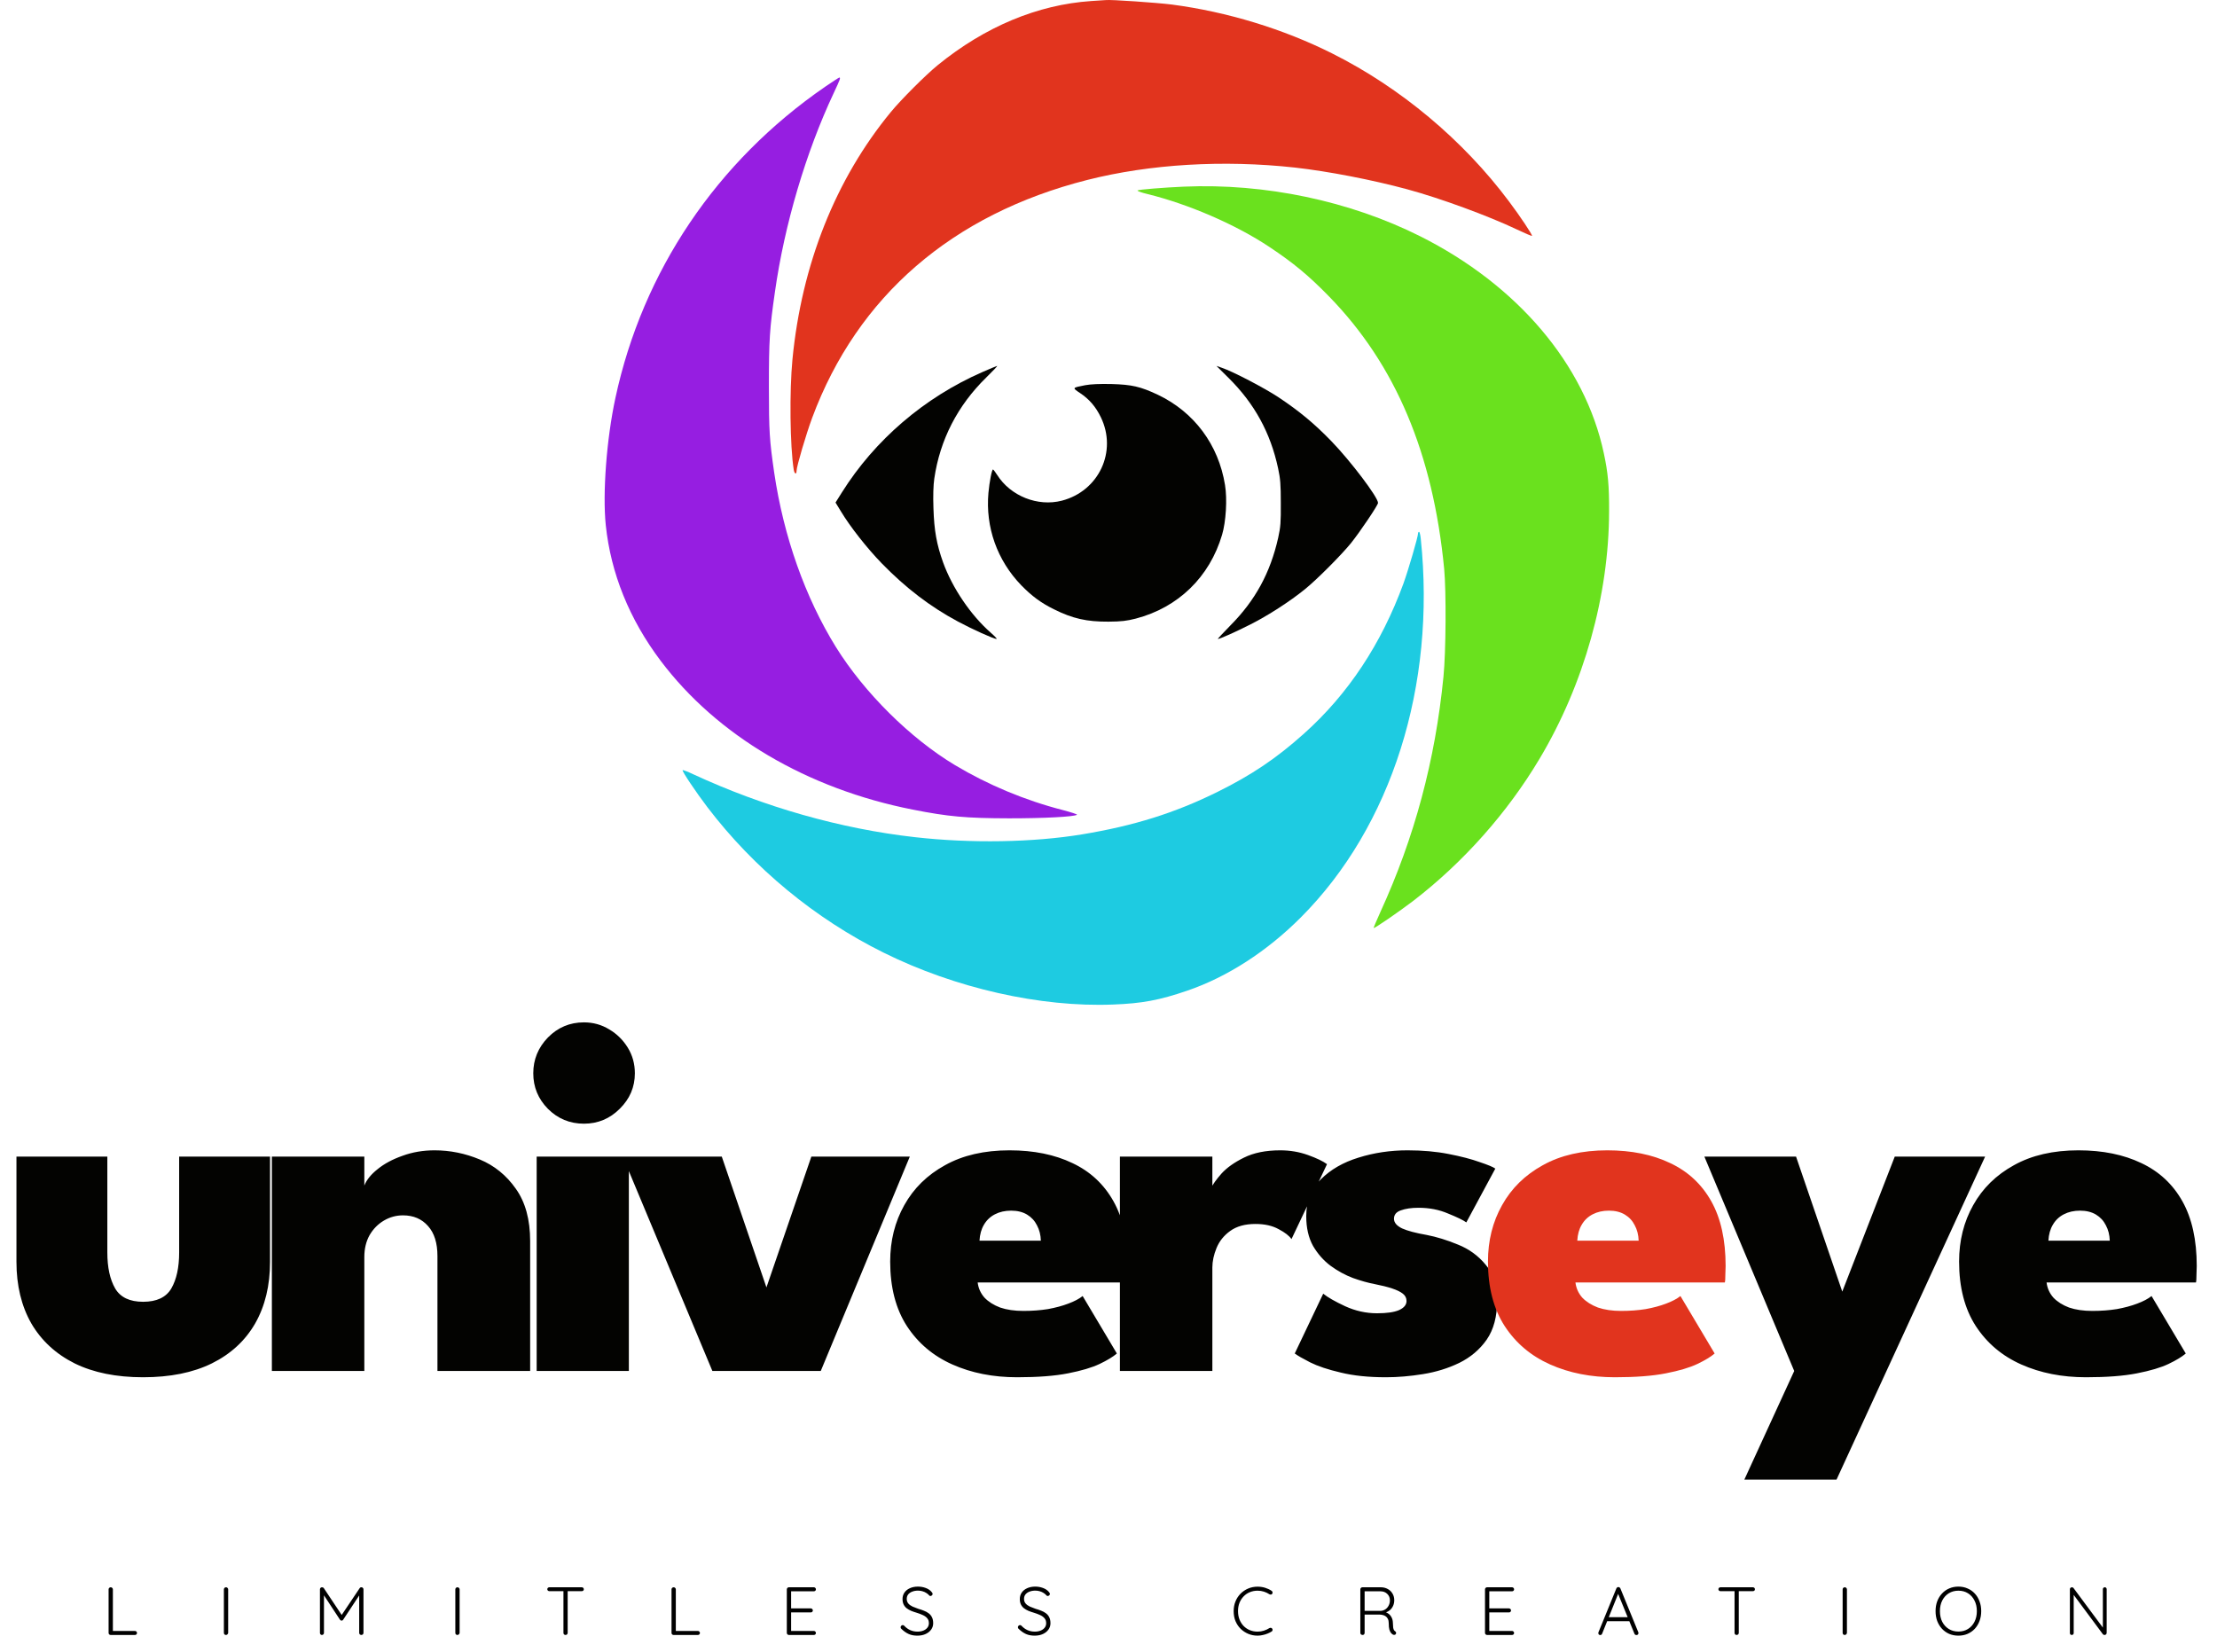 <svg width="781" height="582" viewBox="0 0 781 582" fill="none" xmlns="http://www.w3.org/2000/svg">
<path d="M37.812 441.232C37.812 446.507 38.732 450.739 40.572 453.928C42.412 457.056 45.693 458.62 50.416 458.62C55.2 458.62 58.512 457.056 60.352 453.928C62.192 450.739 63.112 446.507 63.112 441.232V407.468H95.128V444.544C95.128 452.885 93.38 460.123 89.884 466.256C86.388 472.328 81.297 477.02 74.612 480.332C67.988 483.583 59.923 485.208 50.416 485.208C40.971 485.208 32.936 483.583 26.312 480.332C19.688 477.02 14.597 472.328 11.04 466.256C7.544 460.123 5.796 452.885 5.796 444.544V407.468H37.812V441.232ZM153.092 405.26C158.551 405.26 163.856 406.333 169.008 408.48C174.16 410.627 178.392 414.061 181.704 418.784C185.078 423.507 186.764 429.671 186.764 437.276V483H154.104V442.52C154.104 437.92 153 434.393 150.792 431.94C148.584 429.425 145.64 428.168 141.96 428.168C139.568 428.168 137.33 428.781 135.244 430.008C133.159 431.235 131.472 432.952 130.184 435.16C128.958 437.368 128.344 439.944 128.344 442.888V483H95.776V407.468H128.344V417.68C129.142 415.656 130.706 413.724 133.036 411.884C135.367 409.983 138.28 408.419 141.776 407.192C145.272 405.904 149.044 405.26 153.092 405.26ZM189.056 483V407.468H221.532V483H189.056ZM205.708 395.876C200.74 395.876 196.508 394.128 193.012 390.632C189.577 387.136 187.86 382.965 187.86 378.12C187.86 373.275 189.577 369.073 193.012 365.516C196.508 361.959 200.74 360.18 205.708 360.18C208.958 360.18 211.933 361.008 214.632 362.664C217.33 364.259 219.508 366.405 221.164 369.104C222.82 371.803 223.648 374.808 223.648 378.12C223.648 382.965 221.869 387.136 218.312 390.632C214.816 394.128 210.614 395.876 205.708 395.876ZM219.4 407.468H254.268L270 453.56L285.824 407.468H320.508L289.136 483H250.956L219.4 407.468ZM344.411 451.812C344.656 453.836 345.453 455.615 346.803 457.148C348.213 458.62 350.053 459.785 352.323 460.644C354.653 461.441 357.383 461.84 360.511 461.84C363.577 461.84 366.46 461.625 369.159 461.196C371.857 460.705 374.249 460.061 376.335 459.264C378.481 458.467 380.168 457.577 381.395 456.596L393.447 476.836C392.097 478.001 390.073 479.228 387.375 480.516C384.676 481.804 380.965 482.908 376.243 483.828C371.581 484.748 365.601 485.208 358.303 485.208C349.839 485.208 342.233 483.705 335.487 480.7C328.74 477.695 323.404 473.187 319.479 467.176C315.553 461.104 313.591 453.529 313.591 444.452C313.591 437.092 315.247 430.468 318.559 424.58C321.871 418.631 326.655 413.939 332.911 410.504C339.167 407.008 346.741 405.26 355.635 405.26C364.16 405.26 371.551 406.763 377.807 409.768C384.063 412.712 388.877 417.189 392.251 423.2C395.624 429.211 397.311 436.816 397.311 446.016C397.311 446.507 397.28 447.488 397.219 448.96C397.219 450.432 397.157 451.383 397.035 451.812H344.411ZM366.675 437.092C366.613 435.068 366.153 433.259 365.295 431.664C364.497 430.069 363.332 428.812 361.799 427.892C360.265 426.972 358.395 426.512 356.187 426.512C354.04 426.512 352.139 426.941 350.483 427.8C348.827 428.659 347.539 429.885 346.619 431.48C345.699 433.013 345.177 434.884 345.055 437.092H366.675ZM427.088 483H394.52V407.468H427.088V418.6H426.628C427.242 417.251 428.468 415.533 430.308 413.448C432.21 411.363 434.847 409.492 438.22 407.836C441.655 406.119 445.918 405.26 451.008 405.26C454.443 405.26 457.694 405.812 460.76 406.916C463.827 408.02 466.066 409.093 467.476 410.136L454.964 436.54C454.167 435.375 452.664 434.209 450.456 433.044C448.248 431.817 445.519 431.204 442.268 431.204C438.588 431.204 435.614 432.032 433.344 433.688C431.136 435.283 429.542 437.276 428.56 439.668C427.579 442.06 427.088 444.36 427.088 446.568V483ZM495.854 405.26C501.129 405.26 505.943 405.689 510.298 406.548C514.714 407.407 518.363 408.357 521.246 409.4C524.19 410.381 526.03 411.148 526.766 411.7L516.554 430.652C515.45 429.855 513.303 428.812 510.114 427.524C506.986 426.175 503.521 425.5 499.718 425.5C497.203 425.5 495.118 425.807 493.462 426.42C491.867 426.972 491.07 427.953 491.07 429.364C491.07 430.713 492.021 431.848 493.922 432.768C495.823 433.627 498.706 434.393 502.57 435.068C506.066 435.743 509.746 436.877 513.61 438.472C517.474 440.005 520.725 442.367 523.362 445.556C526.061 448.684 527.41 452.885 527.41 458.16C527.41 463.803 526.183 468.403 523.73 471.96C521.277 475.456 518.057 478.185 514.07 480.148C510.145 482.049 505.882 483.368 501.282 484.104C496.743 484.84 492.389 485.208 488.218 485.208C482.085 485.208 476.779 484.656 472.302 483.552C467.825 482.509 464.237 481.313 461.538 479.964C458.901 478.615 457.091 477.572 456.11 476.836L466.138 455.768C467.733 457.056 470.309 458.528 473.866 460.184C477.485 461.84 481.226 462.668 485.09 462.668C488.525 462.668 491.101 462.3 492.818 461.564C494.597 460.767 495.486 459.693 495.486 458.344C495.486 457.301 495.057 456.443 494.198 455.768C493.339 455.093 492.082 454.48 490.426 453.928C488.77 453.376 486.685 452.855 484.17 452.364C481.901 451.935 479.386 451.229 476.626 450.248C473.866 449.205 471.229 447.764 468.714 445.924C466.261 444.084 464.206 441.753 462.55 438.932C460.955 436.049 460.158 432.553 460.158 428.444C460.158 423.169 461.875 418.845 465.31 415.472C468.745 412.037 473.161 409.492 478.558 407.836C484.017 406.119 489.782 405.26 495.854 405.26ZM648.991 455.032L667.483 407.468H699.315L646.967 521.272H614.491L632.063 483L600.415 407.468H632.707L648.991 455.032ZM720.964 451.812C721.209 453.836 722.006 455.615 723.356 457.148C724.766 458.62 726.606 459.785 728.876 460.644C731.206 461.441 733.936 461.84 737.064 461.84C740.13 461.84 743.013 461.625 745.712 461.196C748.41 460.705 750.802 460.061 752.888 459.264C755.034 458.467 756.721 457.577 757.948 456.596L770 476.836C768.65 478.001 766.626 479.228 763.928 480.516C761.229 481.804 757.518 482.908 752.796 483.828C748.134 484.748 742.154 485.208 734.856 485.208C726.392 485.208 718.786 483.705 712.04 480.7C705.293 477.695 699.957 473.187 696.032 467.176C692.106 461.104 690.144 453.529 690.144 444.452C690.144 437.092 691.8 430.468 695.112 424.58C698.424 418.631 703.208 413.939 709.464 410.504C715.72 407.008 723.294 405.26 732.188 405.26C740.713 405.26 748.104 406.763 754.36 409.768C760.616 412.712 765.43 417.189 768.804 423.2C772.177 429.211 773.864 436.816 773.864 446.016C773.864 446.507 773.833 447.488 773.772 448.96C773.772 450.432 773.71 451.383 773.588 451.812H720.964ZM743.228 437.092C743.166 435.068 742.706 433.259 741.848 431.664C741.05 430.069 739.885 428.812 738.352 427.892C736.818 426.972 734.948 426.512 732.74 426.512C730.593 426.512 728.692 426.941 727.036 427.8C725.38 428.659 724.092 429.885 723.172 431.48C722.252 433.013 721.73 434.884 721.608 437.092H743.228Z" fill="#030301"/>
<path d="M554.997 451.812C555.243 453.836 556.04 455.615 557.389 457.148C558.8 458.62 560.64 459.785 562.909 460.644C565.24 461.441 567.969 461.84 571.097 461.84C574.164 461.84 577.047 461.625 579.745 461.196C582.444 460.705 584.836 460.061 586.921 459.264C589.068 458.467 590.755 457.577 591.981 456.596L604.033 476.836C602.684 478.001 600.66 479.228 597.961 480.516C595.263 481.804 591.552 482.908 586.829 483.828C582.168 484.748 576.188 485.208 568.889 485.208C560.425 485.208 552.82 483.705 546.073 480.7C539.327 477.695 533.991 473.187 530.065 467.176C526.14 461.104 524.177 453.529 524.177 444.452C524.177 437.092 525.833 430.468 529.145 424.58C532.457 418.631 537.241 413.939 543.497 410.504C549.753 407.008 557.328 405.26 566.221 405.26C574.747 405.26 582.137 406.763 588.393 409.768C594.649 412.712 599.464 417.189 602.837 423.2C606.211 429.211 607.897 436.816 607.897 446.016C607.897 446.507 607.867 447.488 607.805 448.96C607.805 450.432 607.744 451.383 607.621 451.812H554.997ZM577.261 437.092C577.2 435.068 576.74 433.259 575.881 431.664C575.084 430.069 573.919 428.812 572.385 427.892C570.852 426.972 568.981 426.512 566.773 426.512C564.627 426.512 562.725 426.941 561.069 427.8C559.413 428.659 558.125 429.885 557.205 431.48C556.285 433.013 555.764 434.884 555.641 437.092H577.261Z" fill="#E1341E"/>
<path d="M47.544 574.584C47.736 574.584 47.904 574.656 48.048 574.8C48.192 574.928 48.264 575.088 48.264 575.28C48.264 575.488 48.192 575.664 48.048 575.808C47.904 575.936 47.736 576 47.544 576H38.976C38.768 576 38.592 575.928 38.448 575.784C38.32 575.64 38.256 575.472 38.256 575.28V559.92C38.256 559.728 38.328 559.56 38.472 559.416C38.616 559.272 38.8 559.2 39.024 559.2C39.216 559.2 39.384 559.272 39.528 559.416C39.688 559.56 39.768 559.728 39.768 559.92V574.992L39.312 574.584H47.544ZM80.381 575.256C80.365 575.464 80.277 575.64 80.117 575.784C79.973 575.928 79.805 576 79.613 576C79.389 576 79.205 575.928 79.061 575.784C78.933 575.64 78.869 575.464 78.869 575.256V559.944C78.869 559.736 78.941 559.56 79.085 559.416C79.229 559.272 79.413 559.2 79.637 559.2C79.829 559.2 79.997 559.272 80.141 559.416C80.301 559.56 80.381 559.736 80.381 559.944V575.256ZM113.429 559.2C113.541 559.2 113.653 559.224 113.765 559.272C113.893 559.32 113.997 559.4 114.077 559.512L120.701 569.448L120.053 569.424L126.701 559.512C126.877 559.272 127.093 559.168 127.349 559.2C127.541 559.2 127.701 559.272 127.829 559.416C127.973 559.544 128.045 559.712 128.045 559.92V575.28C128.045 575.472 127.973 575.64 127.829 575.784C127.685 575.928 127.509 576 127.301 576C127.077 576 126.893 575.928 126.749 575.784C126.605 575.64 126.533 575.472 126.533 575.28V561.384L126.965 561.432L120.893 570.624C120.845 570.72 120.773 570.8 120.677 570.864C120.581 570.912 120.469 570.928 120.341 570.912C120.229 570.928 120.117 570.912 120.005 570.864C119.909 570.8 119.829 570.72 119.765 570.624L113.669 561.336L114.125 561.024V575.28C114.125 575.472 114.053 575.64 113.909 575.784C113.781 575.928 113.613 576 113.405 576C113.197 576 113.029 575.928 112.901 575.784C112.773 575.64 112.709 575.472 112.709 575.28V559.92C112.709 559.728 112.773 559.56 112.901 559.416C113.045 559.272 113.221 559.2 113.429 559.2ZM161.913 575.256C161.897 575.464 161.809 575.64 161.649 575.784C161.505 575.928 161.337 576 161.145 576C160.921 576 160.737 575.928 160.593 575.784C160.465 575.64 160.401 575.464 160.401 575.256V559.944C160.401 559.736 160.473 559.56 160.617 559.416C160.761 559.272 160.945 559.2 161.169 559.2C161.361 559.2 161.529 559.272 161.673 559.416C161.833 559.56 161.913 559.736 161.913 559.944V575.256ZM199.233 576C199.009 576 198.825 575.928 198.681 575.784C198.553 575.64 198.489 575.472 198.489 575.28V559.992H199.977V575.28C199.977 575.472 199.905 575.64 199.761 575.784C199.617 575.928 199.441 576 199.233 576ZM193.521 560.568C193.329 560.568 193.161 560.504 193.017 560.376C192.873 560.248 192.801 560.08 192.801 559.872C192.801 559.68 192.873 559.52 193.017 559.392C193.161 559.264 193.329 559.2 193.521 559.2H204.945C205.137 559.2 205.305 559.264 205.449 559.392C205.593 559.52 205.665 559.688 205.665 559.896C205.665 560.104 205.593 560.272 205.449 560.4C205.305 560.512 205.137 560.568 204.945 560.568H193.521ZM245.853 574.584C246.045 574.584 246.213 574.656 246.357 574.8C246.501 574.928 246.573 575.088 246.573 575.28C246.573 575.488 246.501 575.664 246.357 575.808C246.213 575.936 246.045 576 245.853 576H237.285C237.077 576 236.901 575.928 236.757 575.784C236.629 575.64 236.565 575.472 236.565 575.28V559.92C236.565 559.728 236.637 559.56 236.781 559.416C236.925 559.272 237.109 559.2 237.333 559.2C237.525 559.2 237.693 559.272 237.837 559.416C237.997 559.56 238.077 559.728 238.077 559.92V574.992L237.621 574.584H245.853ZM277.899 559.2H286.707C286.899 559.2 287.067 559.272 287.211 559.416C287.355 559.544 287.427 559.712 287.427 559.92C287.427 560.128 287.355 560.296 287.211 560.424C287.067 560.552 286.899 560.616 286.707 560.616H278.451L278.691 560.208V566.952L278.427 566.64H285.627C285.819 566.64 285.987 566.712 286.131 566.856C286.275 567 286.347 567.168 286.347 567.36C286.347 567.568 286.275 567.736 286.131 567.864C285.987 567.992 285.819 568.056 285.627 568.056H278.475L278.691 567.816V574.728L278.571 574.584H286.707C286.899 574.584 287.067 574.656 287.211 574.8C287.355 574.944 287.427 575.112 287.427 575.304C287.427 575.512 287.355 575.68 287.211 575.808C287.067 575.936 286.899 576 286.707 576H277.899C277.707 576 277.539 575.928 277.395 575.784C277.251 575.64 277.179 575.472 277.179 575.28V559.92C277.179 559.728 277.251 559.56 277.395 559.416C277.539 559.272 277.707 559.2 277.899 559.2ZM323.291 576.24C322.075 576.256 321.019 576.064 320.123 575.664C319.227 575.264 318.371 574.664 317.555 573.864C317.475 573.8 317.403 573.72 317.339 573.624C317.291 573.528 317.267 573.416 317.267 573.288C317.267 573.096 317.339 572.92 317.483 572.76C317.643 572.6 317.819 572.52 318.011 572.52C318.203 572.52 318.379 572.6 318.539 572.76C319.163 573.432 319.867 573.944 320.651 574.296C321.451 574.648 322.307 574.824 323.219 574.824C323.987 574.824 324.667 574.704 325.259 574.464C325.867 574.224 326.347 573.88 326.699 573.432C327.051 572.984 327.227 572.464 327.227 571.872C327.227 571.136 327.027 570.544 326.627 570.096C326.227 569.632 325.699 569.256 325.043 568.968C324.387 568.664 323.659 568.392 322.859 568.152C322.203 567.96 321.579 567.744 320.987 567.504C320.395 567.248 319.867 566.944 319.403 566.592C318.939 566.224 318.579 565.776 318.323 565.248C318.067 564.72 317.939 564.08 317.939 563.328C317.939 562.48 318.163 561.728 318.611 561.072C319.059 560.416 319.691 559.904 320.507 559.536C321.339 559.152 322.299 558.96 323.387 558.96C324.331 558.96 325.235 559.12 326.099 559.44C326.979 559.76 327.675 560.232 328.187 560.856C328.427 561.112 328.547 561.344 328.547 561.552C328.547 561.712 328.467 561.872 328.307 562.032C328.147 562.192 327.971 562.272 327.779 562.272C327.619 562.272 327.483 562.216 327.371 562.104C327.099 561.768 326.755 561.472 326.339 561.216C325.923 560.944 325.459 560.736 324.947 560.592C324.451 560.448 323.931 560.376 323.387 560.376C322.635 560.376 321.955 560.496 321.347 560.736C320.755 560.96 320.283 561.288 319.931 561.72C319.595 562.152 319.427 562.672 319.427 563.28C319.427 563.952 319.619 564.504 320.003 564.936C320.387 565.368 320.891 565.728 321.515 566.016C322.139 566.288 322.803 566.544 323.507 566.784C324.195 566.976 324.851 567.2 325.475 567.456C326.115 567.696 326.675 568 327.155 568.368C327.651 568.736 328.035 569.2 328.307 569.76C328.595 570.32 328.739 571.024 328.739 571.872C328.739 572.688 328.507 573.424 328.043 574.08C327.579 574.736 326.939 575.256 326.123 575.64C325.323 576.024 324.379 576.224 323.291 576.24ZM364.608 576.24C363.392 576.256 362.336 576.064 361.44 575.664C360.544 575.264 359.688 574.664 358.872 573.864C358.792 573.8 358.72 573.72 358.656 573.624C358.608 573.528 358.584 573.416 358.584 573.288C358.584 573.096 358.656 572.92 358.8 572.76C358.96 572.6 359.136 572.52 359.328 572.52C359.52 572.52 359.696 572.6 359.856 572.76C360.48 573.432 361.184 573.944 361.968 574.296C362.768 574.648 363.624 574.824 364.536 574.824C365.304 574.824 365.984 574.704 366.576 574.464C367.184 574.224 367.664 573.88 368.016 573.432C368.368 572.984 368.544 572.464 368.544 571.872C368.544 571.136 368.344 570.544 367.944 570.096C367.544 569.632 367.016 569.256 366.36 568.968C365.704 568.664 364.976 568.392 364.176 568.152C363.52 567.96 362.896 567.744 362.304 567.504C361.712 567.248 361.184 566.944 360.72 566.592C360.256 566.224 359.896 565.776 359.64 565.248C359.384 564.72 359.256 564.08 359.256 563.328C359.256 562.48 359.48 561.728 359.928 561.072C360.376 560.416 361.008 559.904 361.824 559.536C362.656 559.152 363.616 558.96 364.704 558.96C365.648 558.96 366.552 559.12 367.416 559.44C368.296 559.76 368.992 560.232 369.504 560.856C369.744 561.112 369.864 561.344 369.864 561.552C369.864 561.712 369.784 561.872 369.624 562.032C369.464 562.192 369.288 562.272 369.096 562.272C368.936 562.272 368.8 562.216 368.688 562.104C368.416 561.768 368.072 561.472 367.656 561.216C367.24 560.944 366.776 560.736 366.264 560.592C365.768 560.448 365.248 560.376 364.704 560.376C363.952 560.376 363.272 560.496 362.664 560.736C362.072 560.96 361.6 561.288 361.248 561.72C360.912 562.152 360.744 562.672 360.744 563.28C360.744 563.952 360.936 564.504 361.32 564.936C361.704 565.368 362.208 565.728 362.832 566.016C363.456 566.288 364.12 566.544 364.824 566.784C365.512 566.976 366.168 567.2 366.792 567.456C367.432 567.696 367.992 568 368.472 568.368C368.968 568.736 369.352 569.2 369.624 569.76C369.912 570.32 370.056 571.024 370.056 571.872C370.056 572.688 369.824 573.424 369.36 574.08C368.896 574.736 368.256 575.256 367.44 575.64C366.64 576.024 365.696 576.224 364.608 576.24ZM447.959 560.448C448.151 560.576 448.263 560.744 448.295 560.952C448.327 561.144 448.279 561.336 448.151 561.528C448.039 561.672 447.895 561.752 447.719 561.768C447.543 561.784 447.375 561.752 447.215 561.672C446.607 561.272 445.951 560.96 445.247 560.736C444.559 560.512 443.815 560.4 443.015 560.4C442.039 560.4 441.127 560.576 440.279 560.928C439.447 561.264 438.719 561.76 438.095 562.416C437.471 563.056 436.983 563.816 436.631 564.696C436.295 565.576 436.127 566.544 436.127 567.6C436.127 568.688 436.303 569.68 436.655 570.576C437.007 571.456 437.495 572.216 438.119 572.856C438.759 573.496 439.495 573.984 440.327 574.32C441.159 574.656 442.055 574.824 443.015 574.824C443.799 574.824 444.535 574.712 445.223 574.488C445.927 574.264 446.583 573.96 447.191 573.576C447.351 573.48 447.519 573.448 447.695 573.48C447.887 573.496 448.039 573.584 448.151 573.744C448.295 573.92 448.343 574.112 448.295 574.32C448.263 574.512 448.159 574.664 447.983 574.776C447.583 575.032 447.111 575.272 446.567 575.496C446.023 575.72 445.447 575.896 444.839 576.024C444.231 576.168 443.623 576.24 443.015 576.24C441.863 576.24 440.783 576.032 439.775 575.616C438.767 575.2 437.871 574.616 437.087 573.864C436.303 573.096 435.687 572.184 435.239 571.128C434.807 570.072 434.591 568.896 434.591 567.6C434.591 566.352 434.807 565.208 435.239 564.168C435.671 563.112 436.271 562.2 437.039 561.432C437.807 560.664 438.703 560.064 439.727 559.632C440.751 559.2 441.847 558.984 443.015 558.984C443.927 558.984 444.807 559.112 445.655 559.368C446.503 559.624 447.271 559.984 447.959 560.448ZM480.031 576C479.791 576 479.591 575.928 479.431 575.784C479.287 575.64 479.215 575.472 479.215 575.28V559.92C479.215 559.728 479.287 559.56 479.431 559.416C479.575 559.272 479.743 559.2 479.935 559.2H486.415C487.327 559.2 488.143 559.4 488.863 559.8C489.583 560.184 490.143 560.72 490.543 561.408C490.959 562.096 491.167 562.872 491.167 563.736C491.167 564.44 491.039 565.088 490.783 565.68C490.527 566.272 490.167 566.776 489.703 567.192C489.239 567.592 488.719 567.888 488.143 568.08L487.303 567.816C487.895 567.864 488.447 568.056 488.959 568.392C489.471 568.712 489.879 569.16 490.183 569.736C490.503 570.296 490.671 570.976 490.687 571.776C490.703 572.464 490.735 573 490.783 573.384C490.847 573.768 490.935 574.056 491.047 574.248C491.159 574.44 491.303 574.592 491.479 574.704C491.639 574.8 491.743 574.936 491.791 575.112C491.855 575.288 491.839 575.456 491.743 575.616C491.679 575.744 491.583 575.84 491.455 575.904C491.343 575.952 491.223 575.976 491.095 575.976C490.967 575.976 490.839 575.944 490.711 575.88C490.487 575.752 490.255 575.552 490.015 575.28C489.791 575.008 489.599 574.608 489.439 574.08C489.295 573.552 489.223 572.816 489.223 571.872C489.223 571.248 489.119 570.736 488.911 570.336C488.719 569.936 488.463 569.632 488.143 569.424C487.839 569.2 487.495 569.048 487.111 568.968C486.743 568.872 486.391 568.824 486.055 568.824H480.463L480.727 568.488V575.28C480.727 575.472 480.663 575.64 480.535 575.784C480.407 575.928 480.239 576 480.031 576ZM480.463 567.504H486.487C487.031 567.456 487.543 567.28 488.023 566.976C488.503 566.656 488.887 566.224 489.175 565.68C489.479 565.136 489.631 564.504 489.631 563.784C489.631 562.872 489.319 562.12 488.695 561.528C488.087 560.92 487.287 560.616 486.295 560.616H480.559L480.727 560.28V567.84L480.463 567.504ZM523.853 559.2H532.661C532.853 559.2 533.021 559.272 533.165 559.416C533.309 559.544 533.381 559.712 533.381 559.92C533.381 560.128 533.309 560.296 533.165 560.424C533.021 560.552 532.853 560.616 532.661 560.616H524.405L524.645 560.208V566.952L524.381 566.64H531.581C531.773 566.64 531.941 566.712 532.085 566.856C532.229 567 532.301 567.168 532.301 567.36C532.301 567.568 532.229 567.736 532.085 567.864C531.941 567.992 531.773 568.056 531.581 568.056H524.429L524.645 567.816V574.728L524.525 574.584H532.661C532.853 574.584 533.021 574.656 533.165 574.8C533.309 574.944 533.381 575.112 533.381 575.304C533.381 575.512 533.309 575.68 533.165 575.808C533.021 575.936 532.853 576 532.661 576H523.853C523.661 576 523.493 575.928 523.349 575.784C523.205 575.64 523.133 575.472 523.133 575.28V559.92C523.133 559.728 523.205 559.56 523.349 559.416C523.493 559.272 523.661 559.2 523.853 559.2ZM570.229 561.048L564.397 575.544C564.333 575.704 564.245 575.824 564.133 575.904C564.021 575.984 563.893 576.024 563.749 576.024C563.525 576.024 563.357 575.968 563.245 575.856C563.133 575.728 563.069 575.576 563.053 575.4C563.037 575.32 563.045 575.224 563.077 575.112L569.413 559.608C569.493 559.432 569.589 559.312 569.701 559.248C569.829 559.168 569.973 559.128 570.133 559.128C570.293 559.128 570.429 559.176 570.541 559.272C570.669 559.352 570.765 559.464 570.829 559.608L577.141 575.04C577.173 575.136 577.189 575.232 577.189 575.328C577.189 575.552 577.117 575.728 576.973 575.856C576.829 575.968 576.661 576.024 576.469 576.024C576.309 576.024 576.165 575.984 576.037 575.904C575.925 575.808 575.837 575.688 575.773 575.544L569.797 560.952L570.229 561.048ZM565.789 571.152L566.389 569.736H573.829L574.117 571.152H565.789ZM611.789 576C611.565 576 611.381 575.928 611.237 575.784C611.109 575.64 611.045 575.472 611.045 575.28V559.992H612.533V575.28C612.533 575.472 612.461 575.64 612.317 575.784C612.173 575.928 611.997 576 611.789 576ZM606.077 560.568C605.885 560.568 605.717 560.504 605.573 560.376C605.429 560.248 605.357 560.08 605.357 559.872C605.357 559.68 605.429 559.52 605.573 559.392C605.717 559.264 605.885 559.2 606.077 559.2H617.501C617.693 559.2 617.861 559.264 618.005 559.392C618.149 559.52 618.221 559.688 618.221 559.896C618.221 560.104 618.149 560.272 618.005 560.4C617.861 560.512 617.693 560.568 617.501 560.568H606.077ZM650.634 575.256C650.618 575.464 650.53 575.64 650.37 575.784C650.226 575.928 650.058 576 649.866 576C649.642 576 649.458 575.928 649.314 575.784C649.186 575.64 649.122 575.464 649.122 575.256V559.944C649.122 559.736 649.194 559.56 649.338 559.416C649.482 559.272 649.666 559.2 649.89 559.2C650.082 559.2 650.25 559.272 650.394 559.416C650.554 559.56 650.634 559.736 650.634 559.944V575.256ZM697.938 567.6C697.938 568.864 697.738 570.024 697.338 571.08C696.954 572.12 696.402 573.032 695.682 573.816C694.962 574.584 694.106 575.184 693.114 575.616C692.138 576.032 691.066 576.24 689.898 576.24C688.73 576.24 687.65 576.032 686.658 575.616C685.682 575.184 684.834 574.584 684.114 573.816C683.394 573.032 682.834 572.12 682.434 571.08C682.05 570.024 681.858 568.864 681.858 567.6C681.858 566.336 682.05 565.184 682.434 564.144C682.834 563.088 683.394 562.176 684.114 561.408C684.834 560.624 685.682 560.024 686.658 559.608C687.65 559.176 688.73 558.96 689.898 558.96C691.066 558.96 692.138 559.176 693.114 559.608C694.106 560.024 694.962 560.624 695.682 561.408C696.402 562.176 696.954 563.088 697.338 564.144C697.738 565.184 697.938 566.336 697.938 567.6ZM696.402 567.6C696.402 566.176 696.122 564.928 695.562 563.856C695.018 562.768 694.258 561.92 693.282 561.312C692.306 560.704 691.178 560.4 689.898 560.4C688.634 560.4 687.506 560.704 686.514 561.312C685.538 561.92 684.77 562.768 684.21 563.856C683.666 564.928 683.394 566.176 683.394 567.6C683.394 569.024 683.666 570.28 684.21 571.368C684.77 572.44 685.538 573.28 686.514 573.888C687.506 574.496 688.634 574.8 689.898 574.8C691.178 574.8 692.306 574.496 693.282 573.888C694.258 573.28 695.018 572.44 695.562 571.368C696.122 570.28 696.402 569.024 696.402 567.6ZM741.465 559.2C741.673 559.2 741.833 559.264 741.945 559.392C742.073 559.52 742.137 559.68 742.137 559.872V575.232C742.137 575.472 742.057 575.664 741.897 575.808C741.753 575.936 741.585 576 741.393 576C741.297 576 741.193 575.984 741.081 575.952C740.969 575.904 740.881 575.84 740.817 575.76L730.113 561.336L730.521 561.12V575.352C730.521 575.528 730.457 575.68 730.329 575.808C730.201 575.936 730.041 576 729.849 576C729.641 576 729.473 575.936 729.345 575.808C729.233 575.68 729.177 575.528 729.177 575.352V559.92C729.177 559.68 729.249 559.504 729.393 559.392C729.537 559.264 729.697 559.2 729.873 559.2C729.969 559.2 730.073 559.224 730.185 559.272C730.297 559.304 730.385 559.368 730.449 559.464L741.033 573.72L740.793 574.152V559.872C740.793 559.68 740.857 559.52 740.985 559.392C741.129 559.264 741.289 559.2 741.465 559.2Z" fill="black"/>
<path d="M384.4 0.366C365.533 1.652 347.04 9.364 330.371 22.923C326.1 26.406 317.434 35.072 313.785 39.509C294.338 63.144 282.396 93.206 279.162 126.627C278.084 137.864 278.291 157.145 279.618 165.48C279.867 167.014 280.613 167.304 280.613 165.853C280.613 164.36 283.972 152.957 286.128 147.152C302.05 104.36 335.471 75.459 383.031 63.393C405.132 57.795 430.965 56.261 456.217 59.039C467.744 60.325 483.46 63.351 495.816 66.71C507.468 69.861 524.344 76.081 534.296 80.808C537.157 82.177 539.603 83.213 539.686 83.089C539.935 82.84 535.54 76.206 531.6 70.981C515.429 49.336 493.37 30.884 469.279 18.818C452.071 10.193 432.375 4.181 412.886 1.61C407.662 0.947 391.076 -0.214 389.459 0.034C389.251 0.034 386.971 0.2 384.4 0.366Z" fill="#E1341E"/>
<path d="M290.689 30.553C252.458 56.883 226.418 95.487 216.798 140.186C213.688 154.616 212.237 173.731 213.398 185.01C215.181 201.969 221.691 218.14 232.721 232.777C252.583 259.149 284.303 277.891 321.58 285.231C334.144 287.718 340.364 288.257 355.457 288.299C367.814 288.299 378.221 287.76 379.383 287.055C379.631 286.889 377.392 286.184 374.448 285.396C361.055 281.955 348.076 276.523 336.425 269.557C320.668 260.103 304.497 244.056 294.504 228.009C283.64 210.469 276.052 189.032 272.735 166.516C271.076 155.03 270.869 152.128 270.869 136.164C270.869 119.702 271.117 115.888 272.983 102.909C276.342 79.15 283.889 53.649 293.716 32.75C295.955 27.982 296.204 27.318 295.665 27.318C295.457 27.36 293.26 28.811 290.689 30.553Z" fill="#961EE1"/>
<path d="M417.033 65.756C410.15 66.047 401.027 66.793 400.737 67.083C400.53 67.291 402.147 67.871 404.262 68.369C418.733 71.935 435.319 79.108 447.095 86.945C455.72 92.667 460.986 97.062 468.242 104.485C491.628 128.493 504.814 159.716 508.753 200.435C509.5 208.52 509.375 229.543 508.504 238.375C505.602 267.857 498.304 295.058 486.279 321.305C484.911 324.332 483.833 326.861 483.916 326.944C484.123 327.193 493.038 321.056 497.765 317.449C515.471 303.848 531.02 286.35 542.423 267.193C558.014 241.029 566.804 209.681 566.846 180.117C566.887 171.16 566.473 166.516 564.98 159.633C558.345 128.493 534.669 100.504 500.336 83.255C475.457 70.774 445.644 64.512 417.033 65.756Z" fill="#6AE11E"/>
<path d="M345.92 131.147C325.602 140.062 308.187 154.989 296.577 173.482L294.338 177.048L296.287 180.241C299.562 185.673 305.45 193.137 310.634 198.486C319.092 207.152 327.634 213.703 337.461 218.97C342.562 221.706 350.108 225.106 351.062 225.106C351.352 225.106 350.398 224.111 348.989 222.867C342.023 216.772 335.513 207.193 332.237 198.154C329.956 191.81 329.085 186.876 328.837 179.205C328.671 174.643 328.795 170.87 329.127 168.631C331.117 154.948 337.337 142.84 347.496 132.93C349.735 130.732 351.477 128.908 351.269 128.908C351.062 128.949 348.657 129.944 345.92 131.147Z" fill="#030301"/>
<path d="M432.831 133.178C441.912 142.176 447.551 152.418 450.246 164.982C451.034 168.631 451.2 170.663 451.2 177.214C451.241 184.015 451.117 185.673 450.288 189.405C447.509 201.803 442.202 211.547 433.37 220.421C430.841 222.992 428.892 225.106 429.016 225.106C429.762 225.106 435.111 222.701 440.46 220.006C446.639 216.896 454.351 211.92 459.617 207.65C463.805 204.291 472.513 195.542 475.913 191.354C479.106 187.373 485.45 177.961 485.45 177.173C485.45 175.182 475.872 162.536 469.113 155.528C463.017 149.225 457.71 144.83 450.412 139.979C445.561 136.744 434.282 130.856 430.426 129.571L428.519 128.908L432.831 133.178Z" fill="#030301"/>
<path d="M382.285 135.708C377.641 136.62 377.641 136.579 380.502 138.486C383.736 140.642 386.017 143.296 387.8 146.986C393.646 159.011 387.136 172.985 374.075 176.385C365.575 178.583 355.996 174.768 351.269 167.304C350.606 166.268 349.942 165.397 349.818 165.397C349.403 165.397 348.574 169.668 348.201 173.648C347.123 185.715 351.269 197.408 359.77 206.198C363.501 210.013 366.694 212.377 371.214 214.616C377.848 217.933 382.824 219.052 390.495 219.011C395.056 218.97 396.839 218.762 400.115 217.933C415.042 214.035 426.114 203.296 430.509 188.41C431.877 183.807 432.375 175.887 431.545 170.87C429.265 156.689 420.682 145.162 407.869 139.066C401.691 136.164 398.747 135.501 391.532 135.293C387.344 135.21 384.317 135.335 382.285 135.708Z" fill="#030301"/>
<path d="M499.548 187.912C499.548 189.115 496.148 200.725 494.406 205.576C486.611 226.848 474.918 244.553 459.327 258.486C449.624 267.193 440.834 273.081 428.85 279.011C413.798 286.433 399.534 290.911 381.248 293.938C364.04 296.799 341.981 297.172 322.285 294.933C296.121 291.989 269.044 284.277 244.165 272.75C242.258 271.837 240.599 271.215 240.475 271.34C240.185 271.63 245.202 279.135 249.224 284.401C265.603 305.88 287.081 323.627 311.256 335.61C336.508 348.133 366.528 354.933 392.154 353.897C402.271 353.523 408.491 352.362 418.277 349.004C432.333 344.194 446.348 335.154 458.29 323.171C490.218 291.16 505.934 241.568 500.502 189.778C500.377 188.451 500.087 187.373 499.921 187.373C499.714 187.373 499.548 187.622 499.548 187.912Z" fill="#1ECBE1"/>
</svg>

